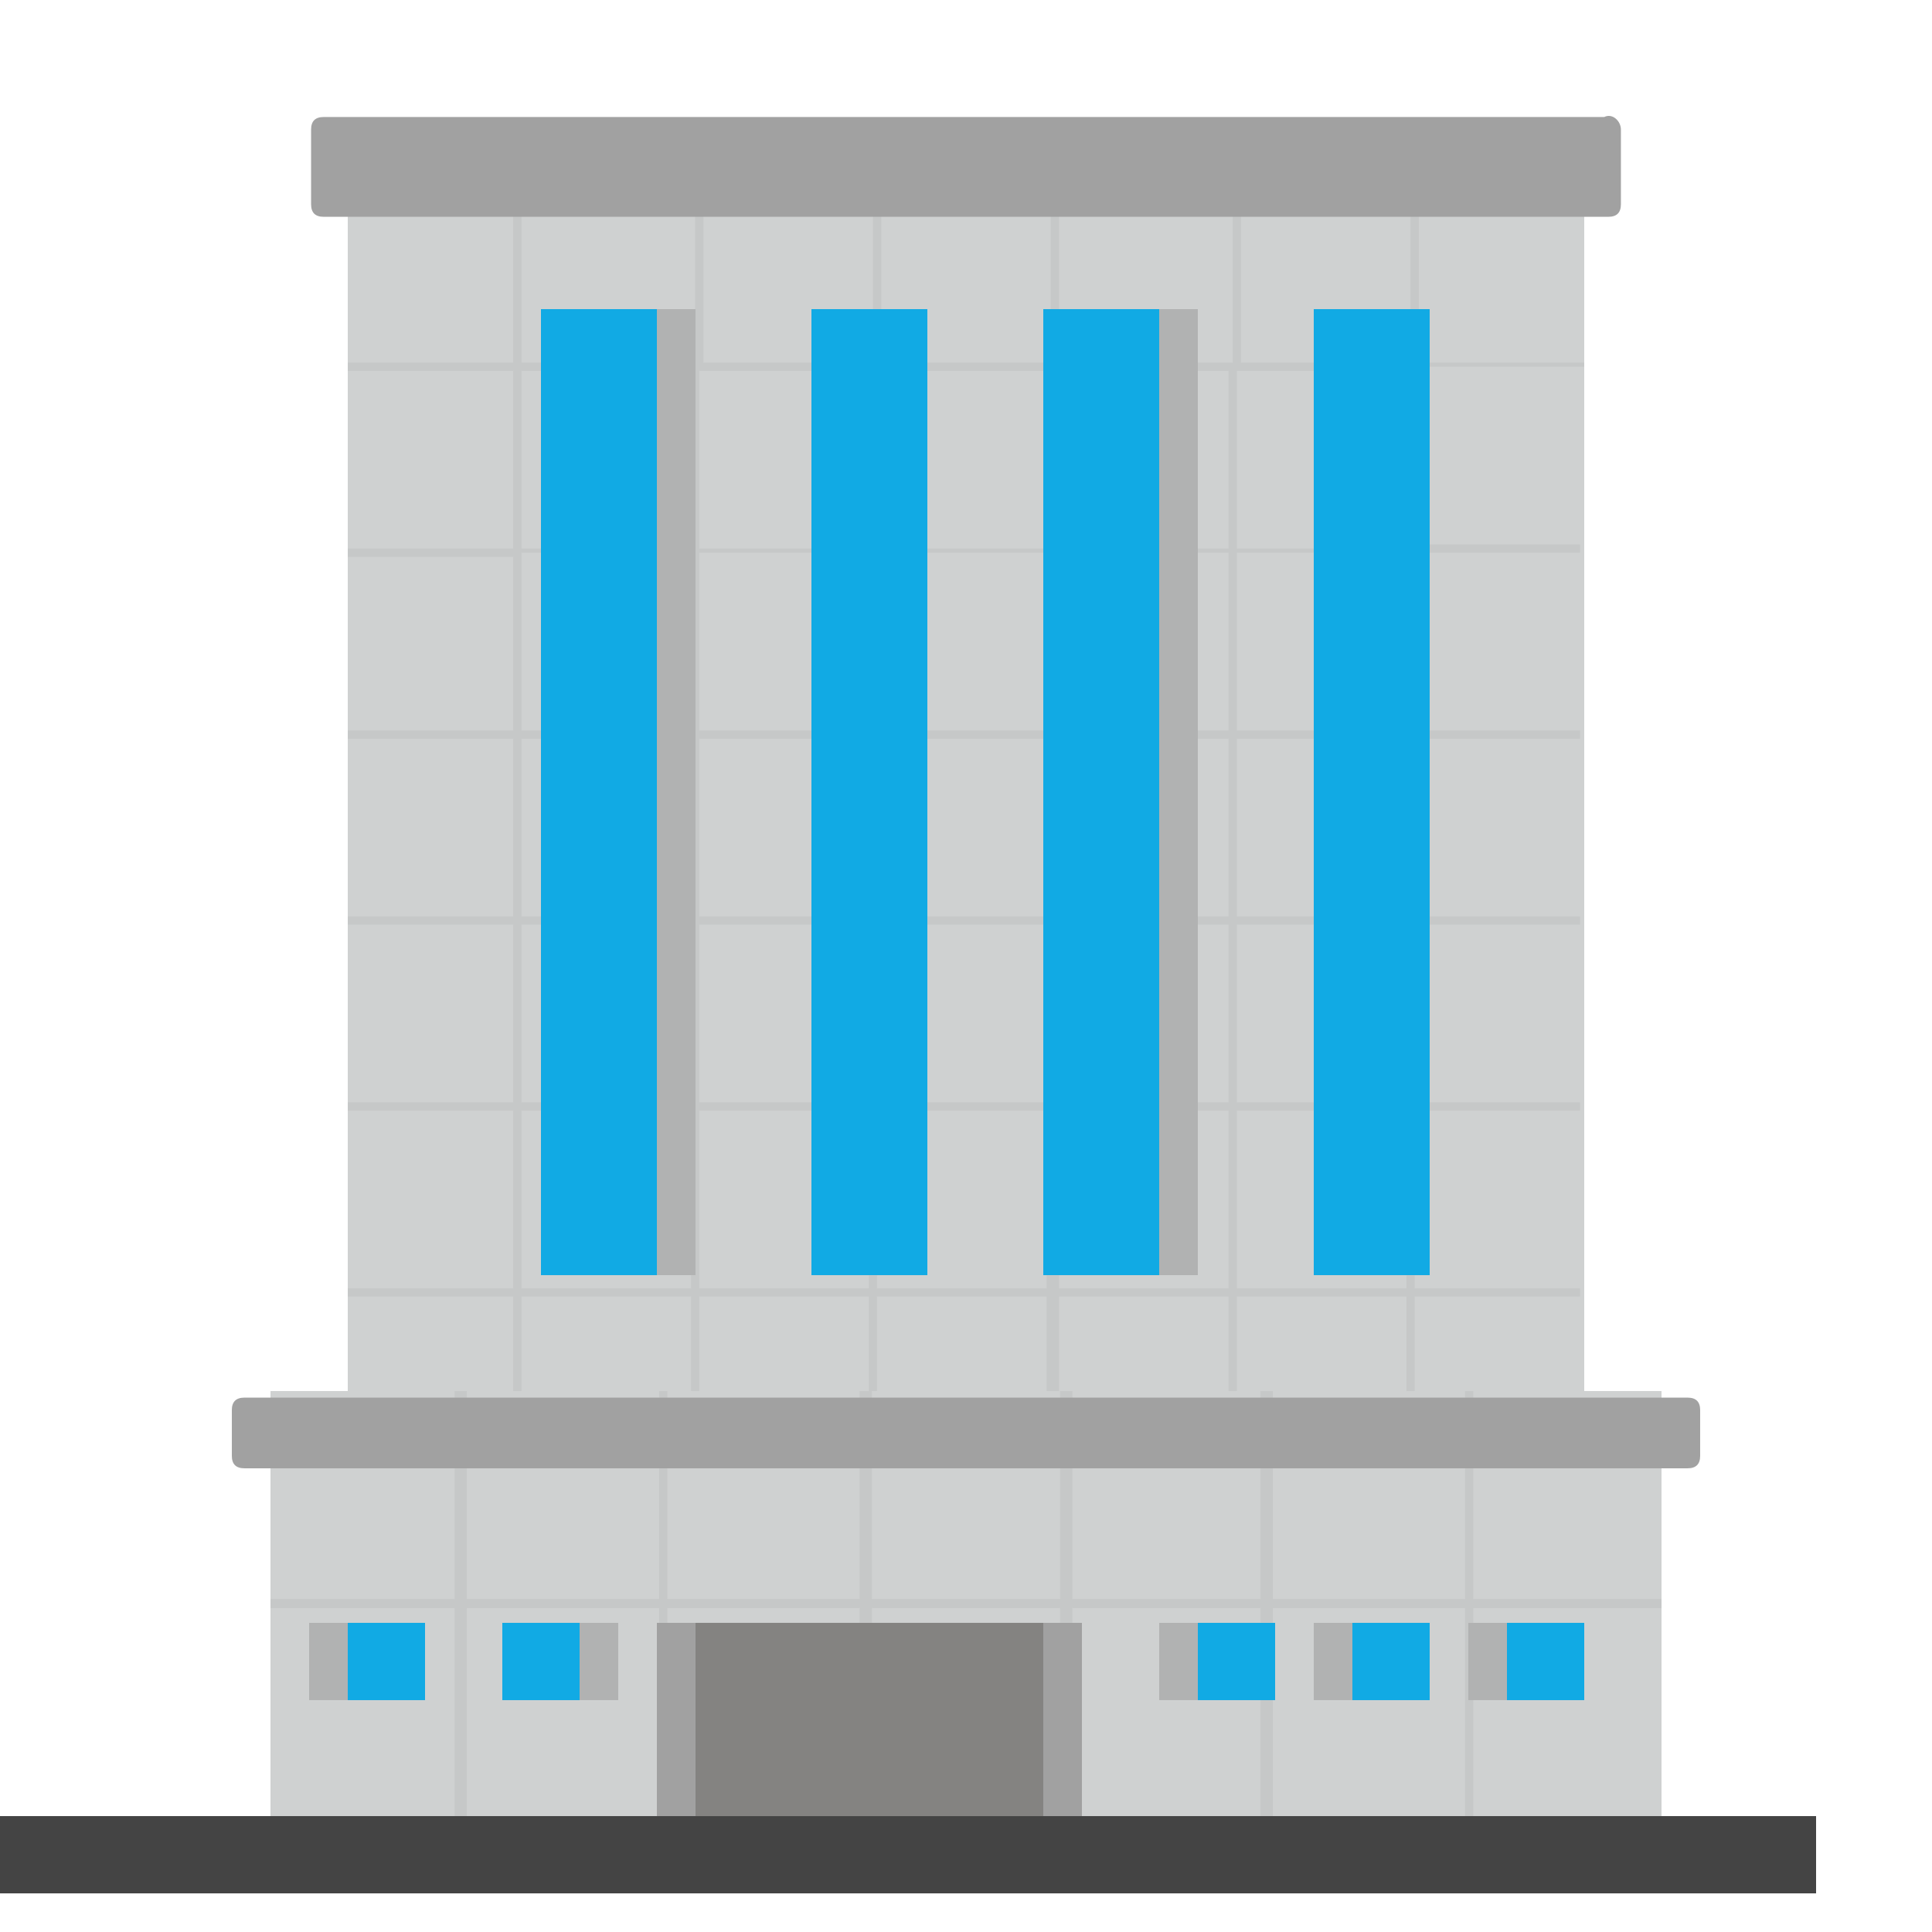 <svg width="92" height="92" viewBox="0 0 92 92" fill="none" xmlns="http://www.w3.org/2000/svg">
<path d="M75.44 9.199H16.56V82.799H75.44V9.199Z" fill="#CFD1D1"/>
<path opacity="0.5" d="M75.44 17.661V17.268H67.563V9.199H67.169V17.268H59.095V9.199H58.702V17.268H50.431V9.199H50.037V17.268H41.963V9.199H41.569V17.268H33.495V9.199H33.102V17.268H24.831V9.199H24.437V17.268H16.56V17.661H24.437V26.123H16.56V26.517H24.437V34.782H16.56V35.176H24.437V43.638H16.56V44.031H24.437V52.493H16.56V52.887H24.437V61.349H16.56V61.742H24.437V70.205H16.56V70.598H24.437V82.799H24.831V70.598H32.905V82.799H33.298V70.598H41.372V82.799H41.766V70.598H49.84V82.799H50.431V70.598H58.505V82.799H58.898V70.598H66.972V82.799H67.366V70.598H75.243V70.205H67.366V61.742H75.243V61.349H67.366V52.887H75.243V52.493H67.366V44.031H75.243V43.638H67.366V35.176H75.243V34.782H67.366V26.32H75.243V25.927H67.366V17.465H75.44V17.661ZM32.905 70.205H24.831V61.742H32.905V70.205ZM32.905 61.349H24.831V52.887H32.905V61.349ZM32.905 52.493H24.831V44.031H32.905V52.493ZM32.905 43.638H24.831V35.176H32.905V43.638ZM32.905 34.782H24.831V26.32H32.905V34.782ZM32.905 26.123H24.831V17.661H32.905V26.123ZM41.372 70.205H33.298V61.742H41.372V70.205ZM41.372 61.349H33.298V52.887H41.372V61.349ZM41.372 52.493H33.298V44.031H41.372V52.493ZM41.372 43.638H33.298V35.176H41.372V43.638ZM41.372 34.782H33.298V26.32H41.372V34.782ZM41.372 26.123H33.298V17.661H41.372V26.123ZM49.84 70.205H41.766V61.742H49.84V70.205ZM49.84 61.349H41.766V52.887H49.84V61.349ZM49.84 52.493H41.766V44.031H49.84V52.493ZM49.84 43.638H41.766V35.176H49.84V43.638ZM49.84 34.782H41.766V26.32H49.84V34.782ZM49.84 26.123H41.766V17.661H49.84V26.123ZM58.505 70.205H50.431V61.742H58.505V70.205ZM58.505 61.349H50.431V52.887H58.505V61.349ZM58.505 52.493H50.431V44.031H58.505V52.493ZM58.505 43.638H50.431V35.176H58.505V43.638ZM58.505 34.782H50.431V26.32H58.505V34.782ZM58.505 26.123H50.431V17.661H58.505V26.123ZM66.972 70.205H58.898V61.742H66.972V70.205ZM66.972 61.349H58.898V52.887H66.972V61.349ZM66.972 52.493H58.898V44.031H66.972V52.493ZM66.972 43.638H58.898V35.176H66.972V43.638ZM66.972 34.782H58.898V26.32H66.972V34.782ZM66.972 26.123H58.898V17.661H66.972V26.123Z" fill="#BFC1C1"/>
<path d="M79.12 66.24H12.88V86.48H79.12V66.24Z" fill="#CFD1D1"/>
<path opacity="0.5" d="M21.647 86.48H22.231V76.576H31.388V86.48H31.778V76.576H40.934V86.48H41.519V76.576H50.481V86.48H51.065V76.576H60.027V86.48H60.612V76.576H69.768V86.48H70.158V76.576H79.12V76.145H70.158V66.24H69.768V76.145H60.612V66.24H60.027V76.145H51.065V66.24H50.481V76.145H41.519V66.24H40.934V76.145H31.778V66.24H31.388V76.145H22.231V66.24H21.647V76.145H12.88V76.576H21.647V86.48Z" fill="#BFC1C1"/>
<path d="M86.48 86.481H0V90.16H86.48V86.481Z" fill="#444444"/>
<path d="M33.12 14.721H25.76V60.721H33.12V14.721Z" fill="#B1B2B2"/>
<path d="M31.28 14.721H25.76V60.721H31.28V14.721Z" fill="#11AAE4"/>
<path d="M44.16 14.721H38.64V60.721H44.16V14.721Z" fill="#B1B2B2"/>
<path d="M44.16 14.721H38.64V60.721H44.16V14.721Z" fill="#11AAE4"/>
<path d="M57.04 14.721H49.68V60.721H57.04V14.721Z" fill="#B1B2B2"/>
<path d="M55.2 14.721H49.68V60.721H55.2V14.721Z" fill="#11AAE4"/>
<path d="M68.08 14.721H62.56V60.721H68.08V14.721Z" fill="#B1B2B2"/>
<path d="M68.08 14.721H62.56V60.721H68.08V14.721Z" fill="#11AAE4"/>
<path d="M75.44 77.279H69.92V80.959H75.44V77.279Z" fill="#B1B2B2"/>
<path d="M75.44 77.279H71.76V80.959H75.44V77.279Z" fill="#11AAE4"/>
<path d="M68.08 77.279H62.56V80.959H68.08V77.279Z" fill="#B1B2B2"/>
<path d="M68.08 77.279H64.4V80.959H68.08V77.279Z" fill="#11AAE4"/>
<path d="M60.72 77.279H55.2V80.959H60.72V77.279Z" fill="#B1B2B2"/>
<path d="M60.72 77.279H57.04V80.959H60.72V77.279Z" fill="#11AAE4"/>
<path d="M29.44 77.279H23.92V80.959H29.44V77.279Z" fill="#B1B2B2"/>
<path d="M27.6 77.279H23.92V80.959H27.6V77.279Z" fill="#11AAE4"/>
<path d="M20.24 77.279H14.72V80.959H20.24V77.279Z" fill="#B1B2B2"/>
<path d="M20.24 77.279H16.56V80.959H20.24V77.279Z" fill="#11AAE4"/>
<path d="M80.96 67.148V69.326C80.96 69.722 80.761 69.919 80.364 69.919H11.636C11.239 69.919 11.04 69.722 11.04 69.326V67.148C11.04 66.752 11.239 66.554 11.636 66.554H80.364C80.761 66.554 80.96 66.752 80.96 67.148ZM77.186 6.166V9.73C77.186 10.126 76.987 10.324 76.59 10.324H15.41C15.013 10.324 14.814 10.126 14.814 9.73V6.166C14.814 5.77 15.013 5.572 15.41 5.572H76.391C76.789 5.374 77.186 5.77 77.186 6.166Z" fill="#A1A1A1"/>
<path d="M51.52 77.279H31.28V86.479H51.52V77.279Z" fill="#A1A1A1"/>
<path d="M49.68 77.279H33.12V86.479H49.68V77.279Z" fill="#848381"/>
</svg>
